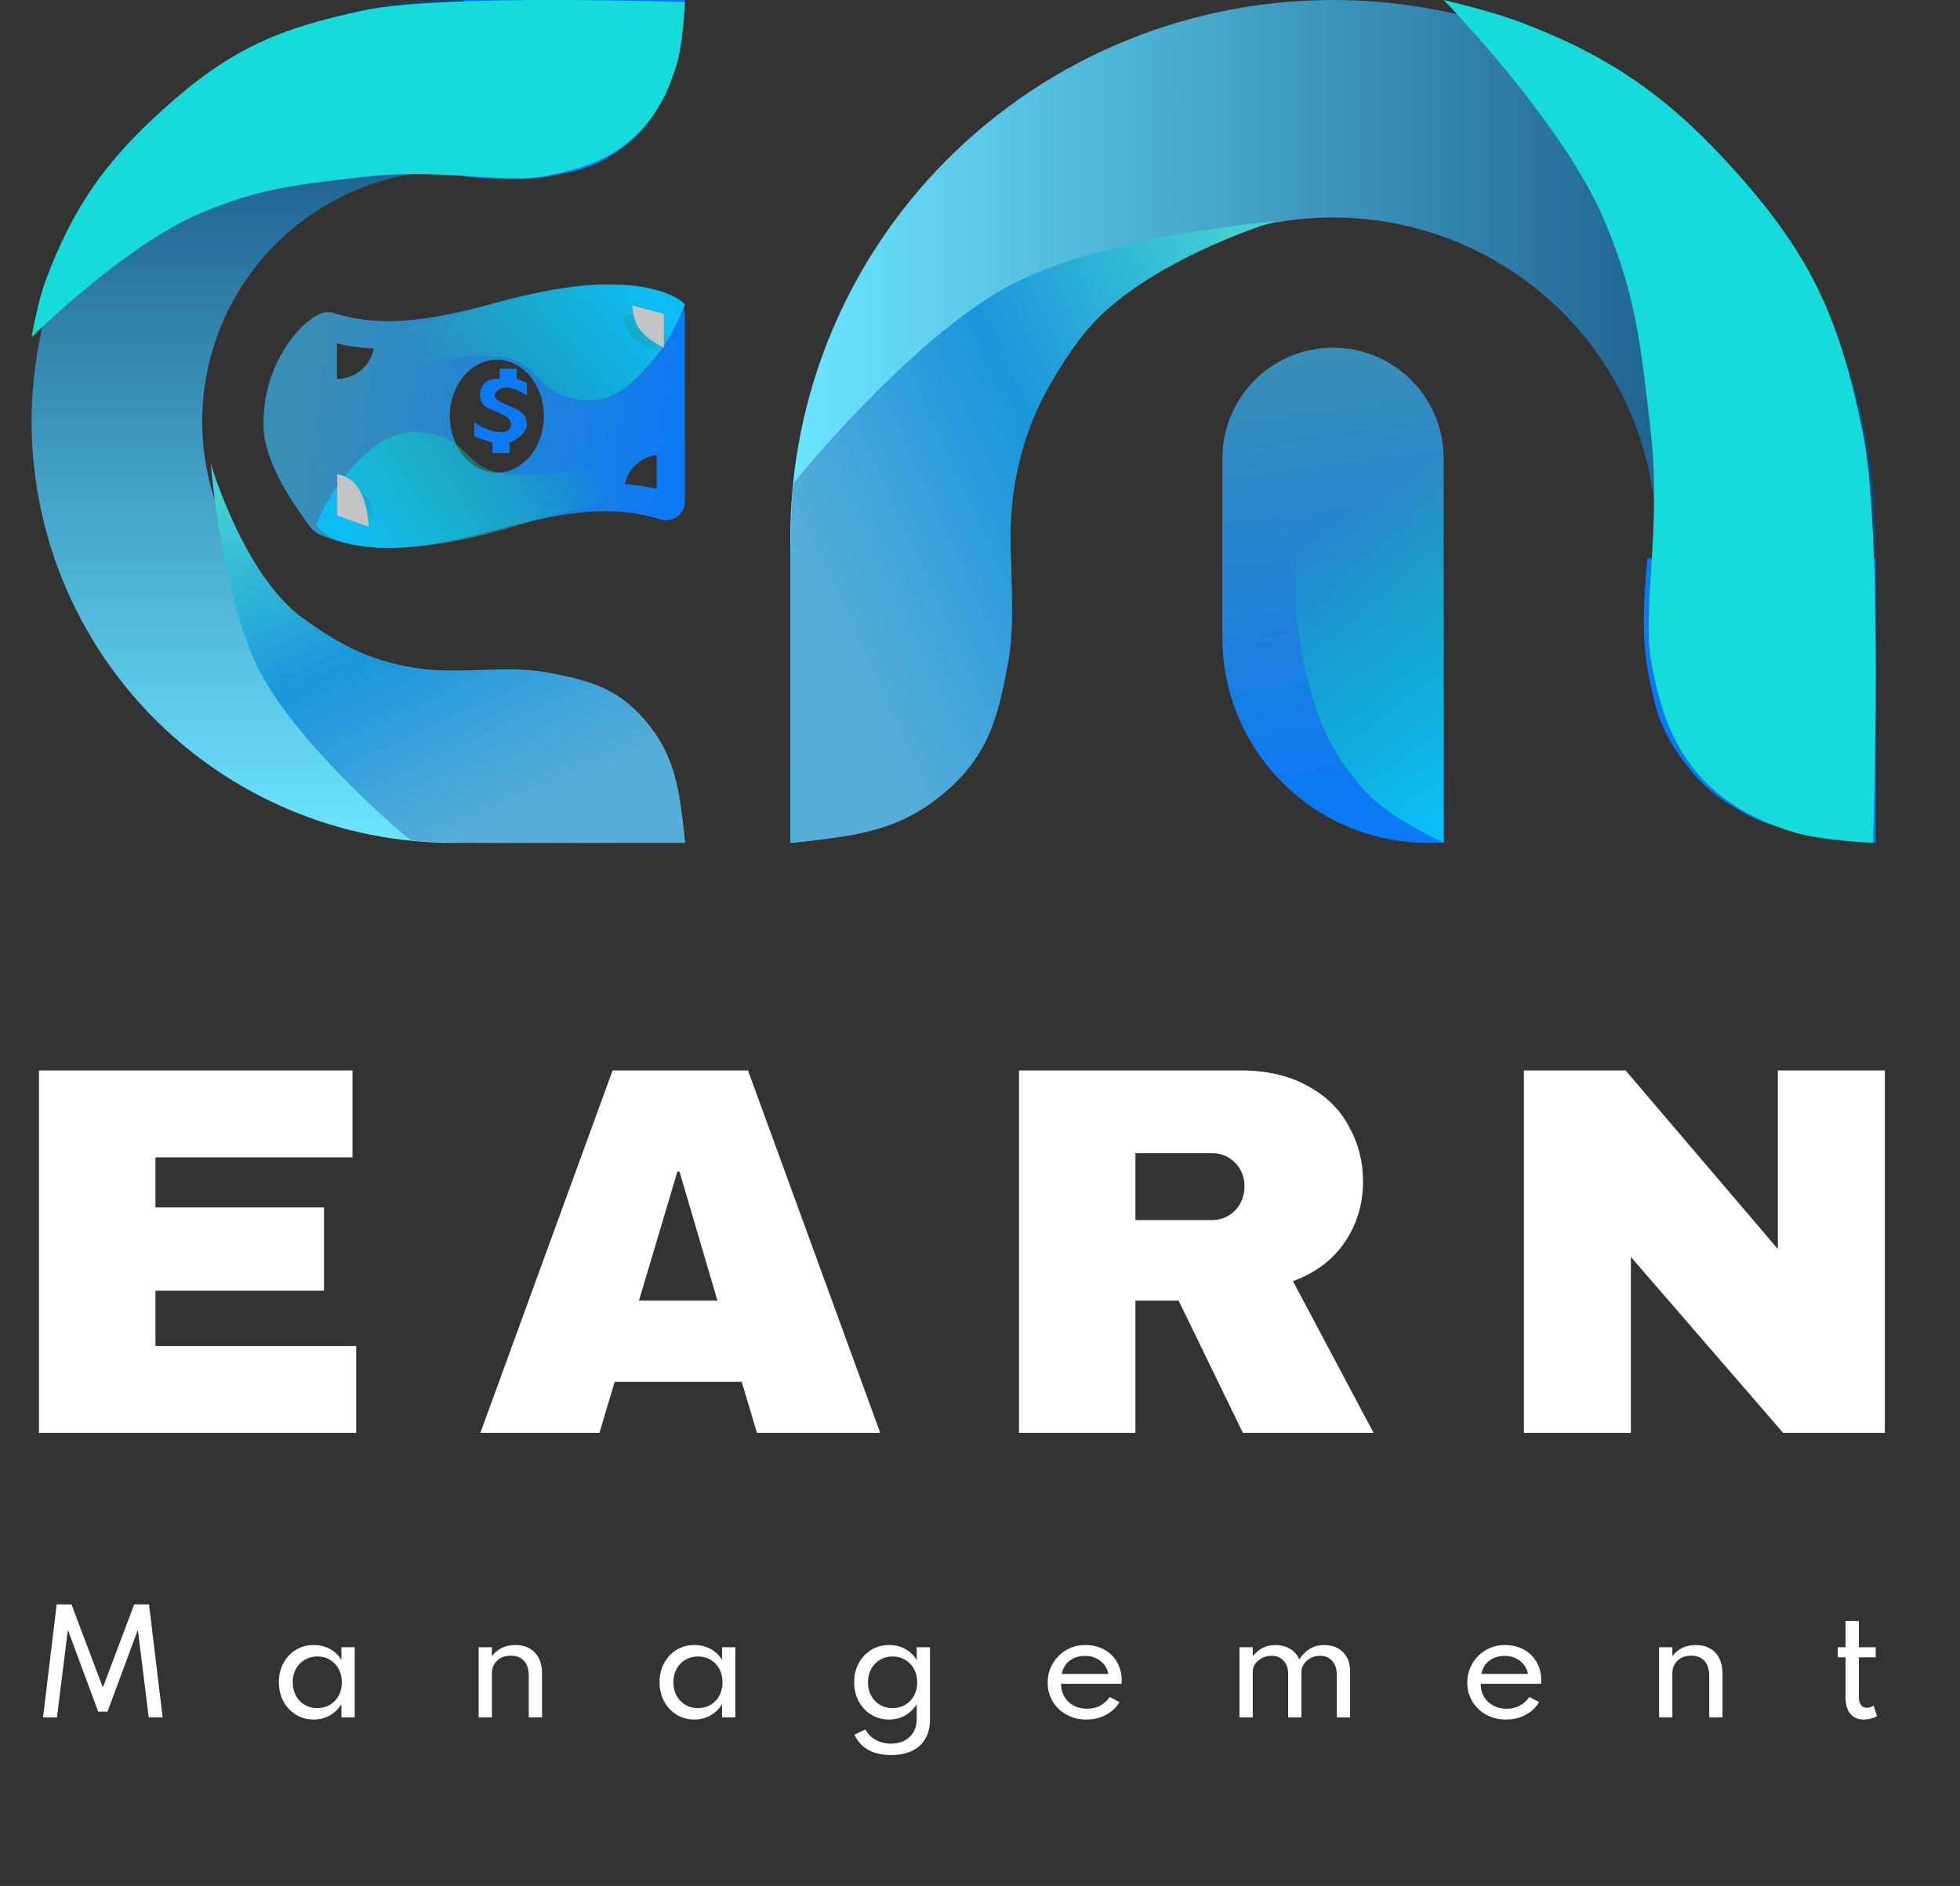 <svg width="186" height="179" viewBox="0 0 186 179" fill="none" xmlns="http://www.w3.org/2000/svg">
<rect x="0" y="0" width="186" height="179" fill="#333333" stroke="none"/>
<path d="M3.7 101.6H33.45V109.85H14.75V114.6H30.75V122.5H14.75V127.75H33.8V136H3.7V101.6ZM71.834 136L70.384 131.15H58.334L56.884 136H45.584L58.134 101.6H70.984L83.534 136H71.834ZM60.634 123.45H68.084L64.484 111.2H64.284L60.634 123.45ZM129.35 112.15C129.35 114.25 128.783 116.15 127.65 117.85C126.517 119.55 124.867 120.8 122.7 121.6L130.35 136H117.95L111.85 123.45H107.75V136H96.7V101.6H117.75C120.217 101.6 122.317 102.083 124.05 103.05C125.817 103.983 127.133 105.267 128 106.9C128.9 108.5 129.35 110.25 129.35 112.15ZM118.1 112.6C118.1 111.7 117.8 110.95 117.2 110.35C116.6 109.75 115.867 109.45 115 109.45H107.75V115.8H115C115.867 115.8 116.6 115.5 117.2 114.9C117.8 114.267 118.1 113.5 118.1 112.6ZM169.216 136L154.766 119.3V136H144.616V101.6H154.266L168.716 118.55V101.6H178.866V136H169.216Z" fill="white"/>
<path d="M4.085 163L5.379 152.275H6.783L9.76 160.166L12.737 152.275H14.141L15.434 163H14.115L13.082 154.693L10.202 162.46H9.318L6.439 154.693L5.405 163H4.085ZM29.774 163.208C29.154 163.208 28.593 163.056 28.09 162.753C27.592 162.445 27.196 162.025 26.901 161.492C26.611 160.959 26.465 160.35 26.465 159.665C26.465 158.989 26.608 158.387 26.895 157.858C27.18 157.325 27.573 156.905 28.071 156.597C28.569 156.29 29.137 156.136 29.774 156.136C30.337 156.136 30.851 156.262 31.314 156.513C31.782 156.764 32.144 157.113 32.4 157.559V156.344H33.661V163H32.4V161.752C32.11 162.211 31.737 162.569 31.282 162.824C30.827 163.08 30.324 163.208 29.774 163.208ZM30.112 162.122C30.567 162.122 30.968 162.018 31.314 161.81C31.666 161.598 31.941 161.308 32.14 160.939C32.339 160.571 32.439 160.149 32.439 159.672C32.439 159.195 32.339 158.773 32.14 158.404C31.941 158.036 31.666 157.748 31.314 157.54C30.968 157.328 30.567 157.221 30.112 157.221C29.661 157.221 29.261 157.328 28.91 157.54C28.558 157.748 28.281 158.036 28.078 158.404C27.878 158.773 27.779 159.195 27.779 159.672C27.779 160.144 27.878 160.567 28.078 160.939C28.281 161.308 28.558 161.598 28.91 161.81C29.261 162.018 29.661 162.122 30.112 162.122ZM45.422 163V156.344H46.683V157.202C46.887 156.899 47.179 156.645 47.561 156.441C47.942 156.238 48.395 156.136 48.919 156.136C49.435 156.136 49.881 156.244 50.258 156.461C50.635 156.673 50.925 156.981 51.129 157.384C51.337 157.787 51.441 158.268 51.441 158.827V163H50.18V159.08C50.18 158.456 50.031 157.978 49.732 157.644C49.433 157.31 49.012 157.143 48.471 157.143C48.098 157.143 47.777 157.219 47.509 157.371C47.244 157.518 47.041 157.718 46.898 157.969C46.755 158.216 46.683 158.487 46.683 158.781V163H45.422ZM65.9 163.208C65.28 163.208 64.719 163.056 64.216 162.753C63.718 162.445 63.322 162.025 63.027 161.492C62.736 160.959 62.591 160.35 62.591 159.665C62.591 158.989 62.734 158.387 63.02 157.858C63.306 157.325 63.699 156.905 64.197 156.597C64.695 156.29 65.263 156.136 65.9 156.136C66.463 156.136 66.977 156.262 67.44 156.513C67.908 156.764 68.27 157.113 68.526 157.559V156.344H69.787V163H68.526V161.752C68.236 162.211 67.863 162.569 67.408 162.824C66.953 163.08 66.45 163.208 65.9 163.208ZM66.238 162.122C66.693 162.122 67.094 162.018 67.44 161.81C67.791 161.598 68.067 161.308 68.266 160.939C68.465 160.571 68.565 160.149 68.565 159.672C68.565 159.195 68.465 158.773 68.266 158.404C68.067 158.036 67.791 157.748 67.44 157.54C67.094 157.328 66.693 157.221 66.238 157.221C65.787 157.221 65.386 157.328 65.035 157.54C64.684 157.748 64.407 158.036 64.203 158.404C64.004 158.773 63.904 159.195 63.904 159.672C63.904 160.144 64.004 160.567 64.203 160.939C64.407 161.308 64.684 161.598 65.035 161.81C65.386 162.018 65.787 162.122 66.238 162.122ZM84.564 166.575C83.706 166.575 82.982 166.41 82.393 166.081C81.804 165.752 81.368 165.271 81.086 164.638L82.133 164.144C82.332 164.556 82.651 164.883 83.088 165.126C83.526 165.373 84.018 165.496 84.564 165.496C85.032 165.496 85.448 165.403 85.812 165.217C86.18 165.03 86.468 164.764 86.676 164.417C86.889 164.07 86.995 163.657 86.995 163.176V161.752C86.713 162.207 86.343 162.564 85.883 162.824C85.424 163.08 84.917 163.208 84.362 163.208C83.747 163.208 83.19 163.056 82.692 162.753C82.194 162.45 81.797 162.031 81.502 161.498C81.208 160.965 81.06 160.357 81.06 159.672C81.06 158.992 81.206 158.387 81.496 157.858C81.786 157.325 82.181 156.905 82.679 156.597C83.182 156.29 83.751 156.136 84.388 156.136C84.943 156.136 85.45 156.262 85.909 156.513C86.369 156.764 86.731 157.113 86.995 157.559V156.344H88.256V163.182C88.256 163.893 88.111 164.502 87.82 165.009C87.534 165.516 87.116 165.903 86.566 166.172C86.016 166.441 85.348 166.575 84.564 166.575ZM84.7 162.122C85.155 162.122 85.558 162.018 85.909 161.81C86.265 161.598 86.542 161.308 86.741 160.939C86.941 160.571 87.04 160.151 87.04 159.678C87.04 159.202 86.939 158.779 86.735 158.411C86.536 158.038 86.26 157.748 85.909 157.54C85.558 157.328 85.158 157.221 84.707 157.221C84.256 157.221 83.855 157.328 83.504 157.54C83.153 157.748 82.876 158.038 82.672 158.411C82.473 158.779 82.373 159.202 82.373 159.678C82.373 160.151 82.473 160.571 82.672 160.939C82.872 161.308 83.147 161.598 83.498 161.81C83.849 162.018 84.25 162.122 84.7 162.122ZM103.093 163.208C102.395 163.208 101.769 163.054 101.215 162.746C100.66 162.439 100.222 162.021 99.902 161.492C99.581 160.959 99.421 160.359 99.421 159.691C99.421 159.197 99.512 158.736 99.694 158.307C99.876 157.878 100.129 157.501 100.454 157.176C100.779 156.847 101.156 156.591 101.585 156.409C102.014 156.227 102.473 156.136 102.963 156.136C103.656 156.136 104.263 156.279 104.783 156.565C105.307 156.851 105.715 157.25 106.005 157.761C106.3 158.272 106.447 158.866 106.447 159.542C106.447 159.598 106.445 159.644 106.441 159.678C106.436 159.713 106.428 159.759 106.415 159.815H100.695C100.695 160.279 100.799 160.688 101.007 161.043C101.219 161.399 101.509 161.678 101.878 161.882C102.25 162.081 102.677 162.181 103.158 162.181C103.613 162.181 104.02 162.088 104.38 161.901C104.74 161.715 105.052 161.438 105.316 161.069L106.239 161.55C105.923 162.075 105.487 162.482 104.933 162.772C104.382 163.063 103.769 163.208 103.093 163.208ZM100.76 158.885H105.18C105.119 158.543 104.985 158.244 104.777 157.988C104.573 157.728 104.315 157.527 104.003 157.384C103.695 157.237 103.355 157.163 102.983 157.163C102.593 157.163 102.239 157.234 101.923 157.377C101.611 157.516 101.353 157.715 101.15 157.975C100.95 158.231 100.82 158.534 100.76 158.885ZM117.623 163V156.344H118.884V157.202C119.166 156.847 119.484 156.58 119.839 156.402C120.195 156.225 120.589 156.136 121.022 156.136C121.56 156.136 122.032 156.259 122.439 156.506C122.847 156.749 123.131 157.081 123.291 157.501C123.568 157.076 123.902 156.743 124.292 156.5C124.682 156.257 125.139 156.136 125.663 156.136C126.14 156.136 126.563 156.233 126.931 156.428C127.299 156.623 127.59 156.905 127.802 157.273C128.014 157.642 128.12 158.088 128.12 158.612V163H126.859V158.963C126.859 158.409 126.714 157.969 126.424 157.644C126.134 157.319 125.748 157.156 125.267 157.156C124.933 157.156 124.632 157.23 124.363 157.377C124.099 157.52 123.889 157.709 123.733 157.943C123.581 158.173 123.505 158.415 123.505 158.671V163H122.244V158.879C122.244 158.355 122.101 157.936 121.815 157.624C121.529 157.312 121.148 157.156 120.671 157.156C120.338 157.156 120.034 157.228 119.761 157.371C119.493 157.51 119.278 157.692 119.118 157.917C118.962 158.142 118.884 158.378 118.884 158.625V163H117.623ZM142.913 163.208C142.216 163.208 141.589 163.054 141.035 162.746C140.48 162.439 140.042 162.021 139.722 161.492C139.401 160.959 139.241 160.359 139.241 159.691C139.241 159.197 139.332 158.736 139.514 158.307C139.696 157.878 139.949 157.501 140.274 157.176C140.599 156.847 140.976 156.591 141.405 156.409C141.834 156.227 142.294 156.136 142.783 156.136C143.477 156.136 144.083 156.279 144.603 156.565C145.128 156.851 145.535 157.25 145.825 157.761C146.12 158.272 146.267 158.866 146.267 159.542C146.267 159.598 146.265 159.644 146.261 159.678C146.256 159.713 146.248 159.759 146.235 159.815H140.515C140.515 160.279 140.619 160.688 140.827 161.043C141.039 161.399 141.329 161.678 141.698 161.882C142.07 162.081 142.497 162.181 142.978 162.181C143.433 162.181 143.841 162.088 144.2 161.901C144.56 161.715 144.872 161.438 145.136 161.069L146.059 161.55C145.743 162.075 145.307 162.482 144.753 162.772C144.202 163.063 143.589 163.208 142.913 163.208ZM140.58 158.885H145C144.939 158.543 144.805 158.244 144.597 157.988C144.393 157.728 144.135 157.527 143.823 157.384C143.516 157.237 143.175 157.163 142.803 157.163C142.413 157.163 142.06 157.234 141.743 157.377C141.431 157.516 141.173 157.715 140.97 157.975C140.77 158.231 140.64 158.534 140.58 158.885ZM157.443 163V156.344H158.704V157.202C158.908 156.899 159.2 156.645 159.582 156.441C159.963 156.238 160.416 156.136 160.94 156.136C161.456 156.136 161.902 156.244 162.279 156.461C162.656 156.673 162.946 156.981 163.15 157.384C163.358 157.787 163.462 158.268 163.462 158.827V163H162.201V159.08C162.201 158.456 162.052 157.978 161.753 157.644C161.454 157.31 161.033 157.143 160.492 157.143C160.119 157.143 159.798 157.219 159.53 157.371C159.265 157.518 159.062 157.718 158.919 157.969C158.776 158.216 158.704 158.487 158.704 158.781V163H157.443ZM176.87 163.208C176.324 163.208 175.899 163.028 175.596 162.668C175.292 162.304 175.141 161.795 175.141 161.141V157.299H174.4V156.344H175.141V153.854H176.402V156.344H178.001V157.299H176.402V161.063C176.402 161.392 176.467 161.646 176.597 161.823C176.727 162.001 176.913 162.09 177.156 162.09C177.398 162.09 177.615 162.018 177.806 161.875L178.124 162.883C177.955 162.983 177.758 163.061 177.533 163.117C177.312 163.178 177.091 163.208 176.87 163.208Z" fill="white"/>
<path d="M50 37.531V36.306L49.038 35.98V35H47.404V35.98C47.404 35.98 47.048 35.942 46.827 35.98C46.202 36.086 45.893 36.37 45.673 36.878C45.491 37.296 45.522 37.675 45.673 38.102C45.962 38.918 47.692 39.082 48.269 39.735C48.562 40.066 48.564 40.465 48.269 40.796C48.004 41.093 47.452 41.026 47.019 40.959C45.962 40.796 45 40.061 45 40.061V41.449L46.731 42.02V43H48.365V42.02C48.365 42.02 50 41.383 50 40.24C50 39.611 49.666 39.17 49.038 38.837C48.269 38.429 46.538 38.02 47.019 37.286C47.176 37.046 47.473 36.855 47.788 36.796C48.654 36.633 50 37.531 50 37.531Z" fill="#0C79F4"/>
<path d="M45.67 0.089C40.264 -0.272 34.84 0.468 29.729 2.266C24.617 4.064 19.924 6.881 15.934 10.547C11.945 14.214 8.742 18.652 6.519 23.594C4.297 28.536 3.102 33.878 3.006 39.295C2.911 44.713 3.917 50.094 5.964 55.111C8.011 60.128 11.056 64.676 14.914 68.481C18.772 72.286 23.363 75.267 28.408 77.243C33.453 79.22 38.847 80.151 44.263 79.98L43.752 63.798C40.528 63.9 37.317 63.345 34.314 62.169C31.311 60.992 28.578 59.218 26.282 56.953C23.985 54.688 22.173 51.981 20.955 48.994C19.736 46.008 19.137 42.805 19.194 39.581C19.251 36.356 19.962 33.176 21.285 30.235C22.608 27.293 24.515 24.651 26.89 22.469C29.264 20.286 32.058 18.609 35.1 17.539C38.143 16.469 41.371 16.028 44.589 16.244L45.67 0.089Z" fill="url(#paint0_linear_321_119)"/>
<path d="M65 0H45.927H44V16.736C44 16.736 48.981 17.33 52.092 16.736C54.668 16.244 56.246 15.977 58.45 14.463C60.555 13.016 61.585 11.799 62.881 9.504C64.573 6.508 65 0 65 0Z" fill="#0C79F4"/>
<path d="M65 80H45.927H44V64.085C44 64.085 48.981 63.777 52.092 64.333C54.668 64.793 56.246 65.043 58.45 66.46C60.555 67.815 61.585 68.955 62.881 71.103C64.573 73.908 65 80 65 80Z" fill="#38C8BE"/>
<path d="M19.107 20.195C11.808 23.275 3 32 3 32C3 32 3.546 28.738 4.341 26.605C6.926 19.672 10.015 15.308 15.502 10.364C21.779 4.708 26.379 2.68 34.638 0.968C42.184 -0.596 65 0.205 65 0.205C65 0.205 64.828 4.037 64.235 6.046C61.683 14.681 55.56 15.951 51.733 16.713C47.947 17.467 41.668 15.936 34.471 16.79C28.369 17.514 24.771 17.805 19.107 20.195Z" fill="#17DBDB"/>
<path d="M28.702 58.641C23.098 54.563 20 44 20 44C20 44 21.05 56.955 24.725 63.848C28.706 71.313 38.895 79.703 38.895 79.703C39.255 80.035 47.297 80.034 65 79.96C65 79.96 64.753 77.402 64.503 75.85C64.004 72.76 63.071 70.458 61.022 68.145C58.464 65.255 55.805 64.556 52.072 63.848C47.64 63.008 43.482 64.201 38.646 63.264C34.669 62.494 32.001 61.042 28.702 58.641Z" fill="url(#paint1_linear_321_119)"/>
<path d="M177.885 54.404C178.351 47.511 177.397 40.596 175.083 34.079C172.768 27.562 169.141 21.578 164.42 16.491C159.7 11.405 153.985 7.32 147.622 4.487C141.26 1.653 134.382 0.13 127.407 0.008C120.432 -0.114 113.504 1.169 107.045 3.779C100.586 6.389 94.729 10.271 89.831 15.19C84.932 20.109 81.094 25.962 78.549 32.395C76.004 38.827 74.805 45.705 75.026 52.61L95.86 51.958C95.729 47.848 96.443 43.754 97.958 39.925C99.473 36.097 101.757 32.612 104.673 29.684C107.589 26.756 111.075 24.446 114.92 22.892C118.765 21.339 122.888 20.575 127.04 20.648C131.192 20.72 135.286 21.627 139.073 23.314C142.86 25 146.262 27.431 149.072 30.459C151.881 33.487 154.041 37.049 155.418 40.928C156.796 44.807 157.364 48.923 157.086 53.026L177.885 54.404Z" fill="url(#paint2_linear_321_119)"/>
<path d="M178 80V55.477V53H156.342C156.342 53 155.573 59.404 156.342 63.404C156.978 66.717 157.323 68.745 159.283 71.578C161.155 74.285 162.731 75.609 165.7 77.275C169.578 79.451 178 80 178 80Z" fill="#0C79F4"/>
<path d="M75 80V54.569V52H95.888C95.888 52 96.293 58.641 95.564 62.789C94.959 66.225 94.631 68.328 92.771 71.266C90.993 74.074 89.497 75.447 86.678 77.174C82.996 79.431 75 80 75 80Z" fill="#38C8BE"/>
<path d="M126.5 33C132.299 33 137 37.701 137 43.5V80H135.5C124.73 80 116 71.27 116 60.5V43.5C116 37.701 120.701 33 126.5 33Z" fill="url(#paint3_linear_321_119)"/>
<path d="M152.296 21.026C148.376 11.646 137 0 137 0C137 0 141.423 1.029 144.138 2.051C152.961 5.373 158.517 9.342 164.809 16.393C172.007 24.46 174.589 30.37 176.768 40.984C178.758 50.681 177.739 80 177.739 80C177.739 80 172.861 79.779 170.304 79.016C159.314 75.738 157.698 67.869 156.728 62.951C155.769 58.086 157.717 50.017 156.63 40.769C155.709 32.928 155.339 28.305 152.296 21.026Z" fill="#17DBDB"/>
<path d="M102.292 32.409C107.503 25.062 121 21 121 21C121 21 104.446 22.377 95.638 27.195C86.1 32.414 75.379 45.773 75.379 45.773C74.956 46.245 74.957 56.789 75.051 80C75.051 80 78.32 79.676 80.302 79.348C84.25 78.695 87.192 77.47 90.148 74.784C93.841 71.43 94.734 67.944 95.638 63.05C96.713 57.24 95.188 51.788 96.384 45.447C97.369 40.232 99.224 36.734 102.292 32.409Z" fill="url(#paint4_linear_321_119)"/>
<path d="M129.679 75.227C131.8 77.577 137 80 137 80V44.372C137 44.372 131.588 37.053 128.848 38.103C126.08 39.164 124.466 44.842 123.45 50.915C122.675 55.545 122.901 60.119 124.128 64.658C125.33 69.108 126.54 71.751 129.679 75.227Z" fill="url(#paint5_linear_321_119)"/>
<path d="M63.949 28.253C61.785 27.345 59.62 27 57.455 27C50.585 26.999 43.715 30.479 36.845 30.479C35.122 30.479 33.4 30.26 31.677 29.713C31.483 29.652 31.289 29.623 31.099 29.623C30.139 29.623 28.869 30.808 28.869 30.808C28.869 30.808 24.946 34.143 25.001 40.348C25.034 44.138 28.414 48.556 28.869 49.222C29.324 49.888 29.704 50.475 30.351 50.746C32.515 51.655 34.681 52 36.845 52C43.715 52 50.585 48.521 57.456 48.521C59.179 48.521 60.901 48.739 62.624 49.286C62.817 49.348 63.011 49.377 63.201 49.377C64.161 49.377 65 48.633 65 47.602V29.898C64.999 29.192 64.596 28.525 63.949 28.253ZM31.978 32.593C33.1 32.874 34.272 33.015 35.476 33.091C35.148 34.731 33.707 35.967 31.978 35.967V32.593ZM31.978 48.497V45.83C33.895 45.83 35.446 47.352 35.532 49.257C34.275 49.156 33.1 48.905 31.978 48.497ZM47.15 44.857C44.685 44.857 42.688 42.458 42.688 39.5C42.688 36.541 44.686 34.143 47.15 34.143C49.614 34.143 51.612 36.541 51.612 39.5C51.612 42.459 49.614 44.857 47.15 44.857ZM62.322 46.407C61.345 46.162 60.33 46.025 59.292 45.936C59.62 44.481 60.826 43.376 62.322 43.186V46.407ZM62.322 33.232C60.599 33.013 59.262 31.574 59.209 29.797C60.299 29.918 61.334 30.145 62.322 30.503V33.232Z" fill="url(#paint6_linear_321_119)"/>
<path d="M62.225 33.874C63.747 32.094 65 28.919 65 28.919C65 28.919 64.561 28.153 62.225 27.505C55.415 25.617 44.064 29.629 44.064 29.629C44.064 29.629 31.21 32.69 32.038 34.597C32.875 36.526 42.803 33.166 47.596 33.874C51.25 34.413 50.875 37.177 54.658 37.884C58.212 38.549 60.208 36.233 62.225 33.874Z" fill="url(#paint7_linear_321_119)"/>
<path d="M63 29.8L60 29C60.19 31.037 60.822 31.834 63 33V29.8Z" fill="#C4C4C4"/>
<path d="M32.859 44.986C31.291 46.705 30 49.772 30 49.772C30 49.772 30.452 50.922 32.859 51.548C39.875 53.372 51.57 49.086 51.57 49.086C51.57 49.086 64.814 46.13 63.96 44.287C63.098 42.424 52.869 45.67 47.932 44.986C44.166 44.465 44.553 41.795 40.655 41.112C36.994 40.47 34.938 42.707 32.859 44.986Z" fill="url(#paint8_linear_321_119)"/>
<path d="M32 48.929L35 50C34.786 47.143 33.929 45.357 32 45V48.929Z" fill="#C4C4C4"/>
<defs>
<linearGradient id="paint0_linear_321_119" x1="43" y1="0" x2="43" y2="80" gradientUnits="userSpaceOnUse">
<stop stop-color="#0C4477"/>
<stop offset="1" stop-color="#6CE5FF"/>
</linearGradient>
<linearGradient id="paint1_linear_321_119" x1="26.713" y1="44" x2="43.373" y2="79.592" gradientUnits="userSpaceOnUse">
<stop stop-color="#45D1D1"/>
<stop offset="0.507" stop-color="#1A96DC"/>
<stop offset="1" stop-color="#56ADD9"/>
</linearGradient>
<linearGradient id="paint2_linear_321_119" x1="178" y1="51" x2="75" y2="51" gradientUnits="userSpaceOnUse">
<stop stop-color="#0C4477"/>
<stop offset="1" stop-color="#6CE5FF"/>
</linearGradient>
<linearGradient id="paint3_linear_321_119" x1="132.24" y1="75.115" x2="126.748" y2="32.959" gradientUnits="userSpaceOnUse">
<stop stop-color="#0C79F4"/>
<stop offset="1" stop-color="#398EB6"/>
</linearGradient>
<linearGradient id="paint4_linear_321_119" x1="121" y1="29.801" x2="75.108" y2="50.736" gradientUnits="userSpaceOnUse">
<stop stop-color="#45D1D1"/>
<stop offset="0.507" stop-color="#1A96DC"/>
<stop offset="1" stop-color="#56ADD9"/>
</linearGradient>
<linearGradient id="paint5_linear_321_119" x1="139.371" y1="75.206" x2="124.083" y2="50.735" gradientUnits="userSpaceOnUse">
<stop stop-color="#0CBCF4"/>
<stop offset="1" stop-color="#17DB94" stop-opacity="0"/>
</linearGradient>
<linearGradient id="paint6_linear_321_119" x1="29.3" y1="38.52" x2="64.971" y2="43.157" gradientUnits="userSpaceOnUse">
<stop stop-color="#398EB6"/>
<stop offset="1" stop-color="#0C79F4"/>
</linearGradient>
<linearGradient id="paint7_linear_321_119" x1="61.319" y1="27.267" x2="43.434" y2="39.929" gradientUnits="userSpaceOnUse">
<stop stop-color="#0CBCF4"/>
<stop offset="1" stop-color="#17DB94" stop-opacity="0"/>
</linearGradient>
<linearGradient id="paint8_linear_321_119" x1="33.793" y1="51.368" x2="51.411" y2="38.065" gradientUnits="userSpaceOnUse">
<stop stop-color="#0CBCF4"/>
<stop offset="1" stop-color="#17DB94" stop-opacity="0"/>
</linearGradient>
</defs>
</svg>

